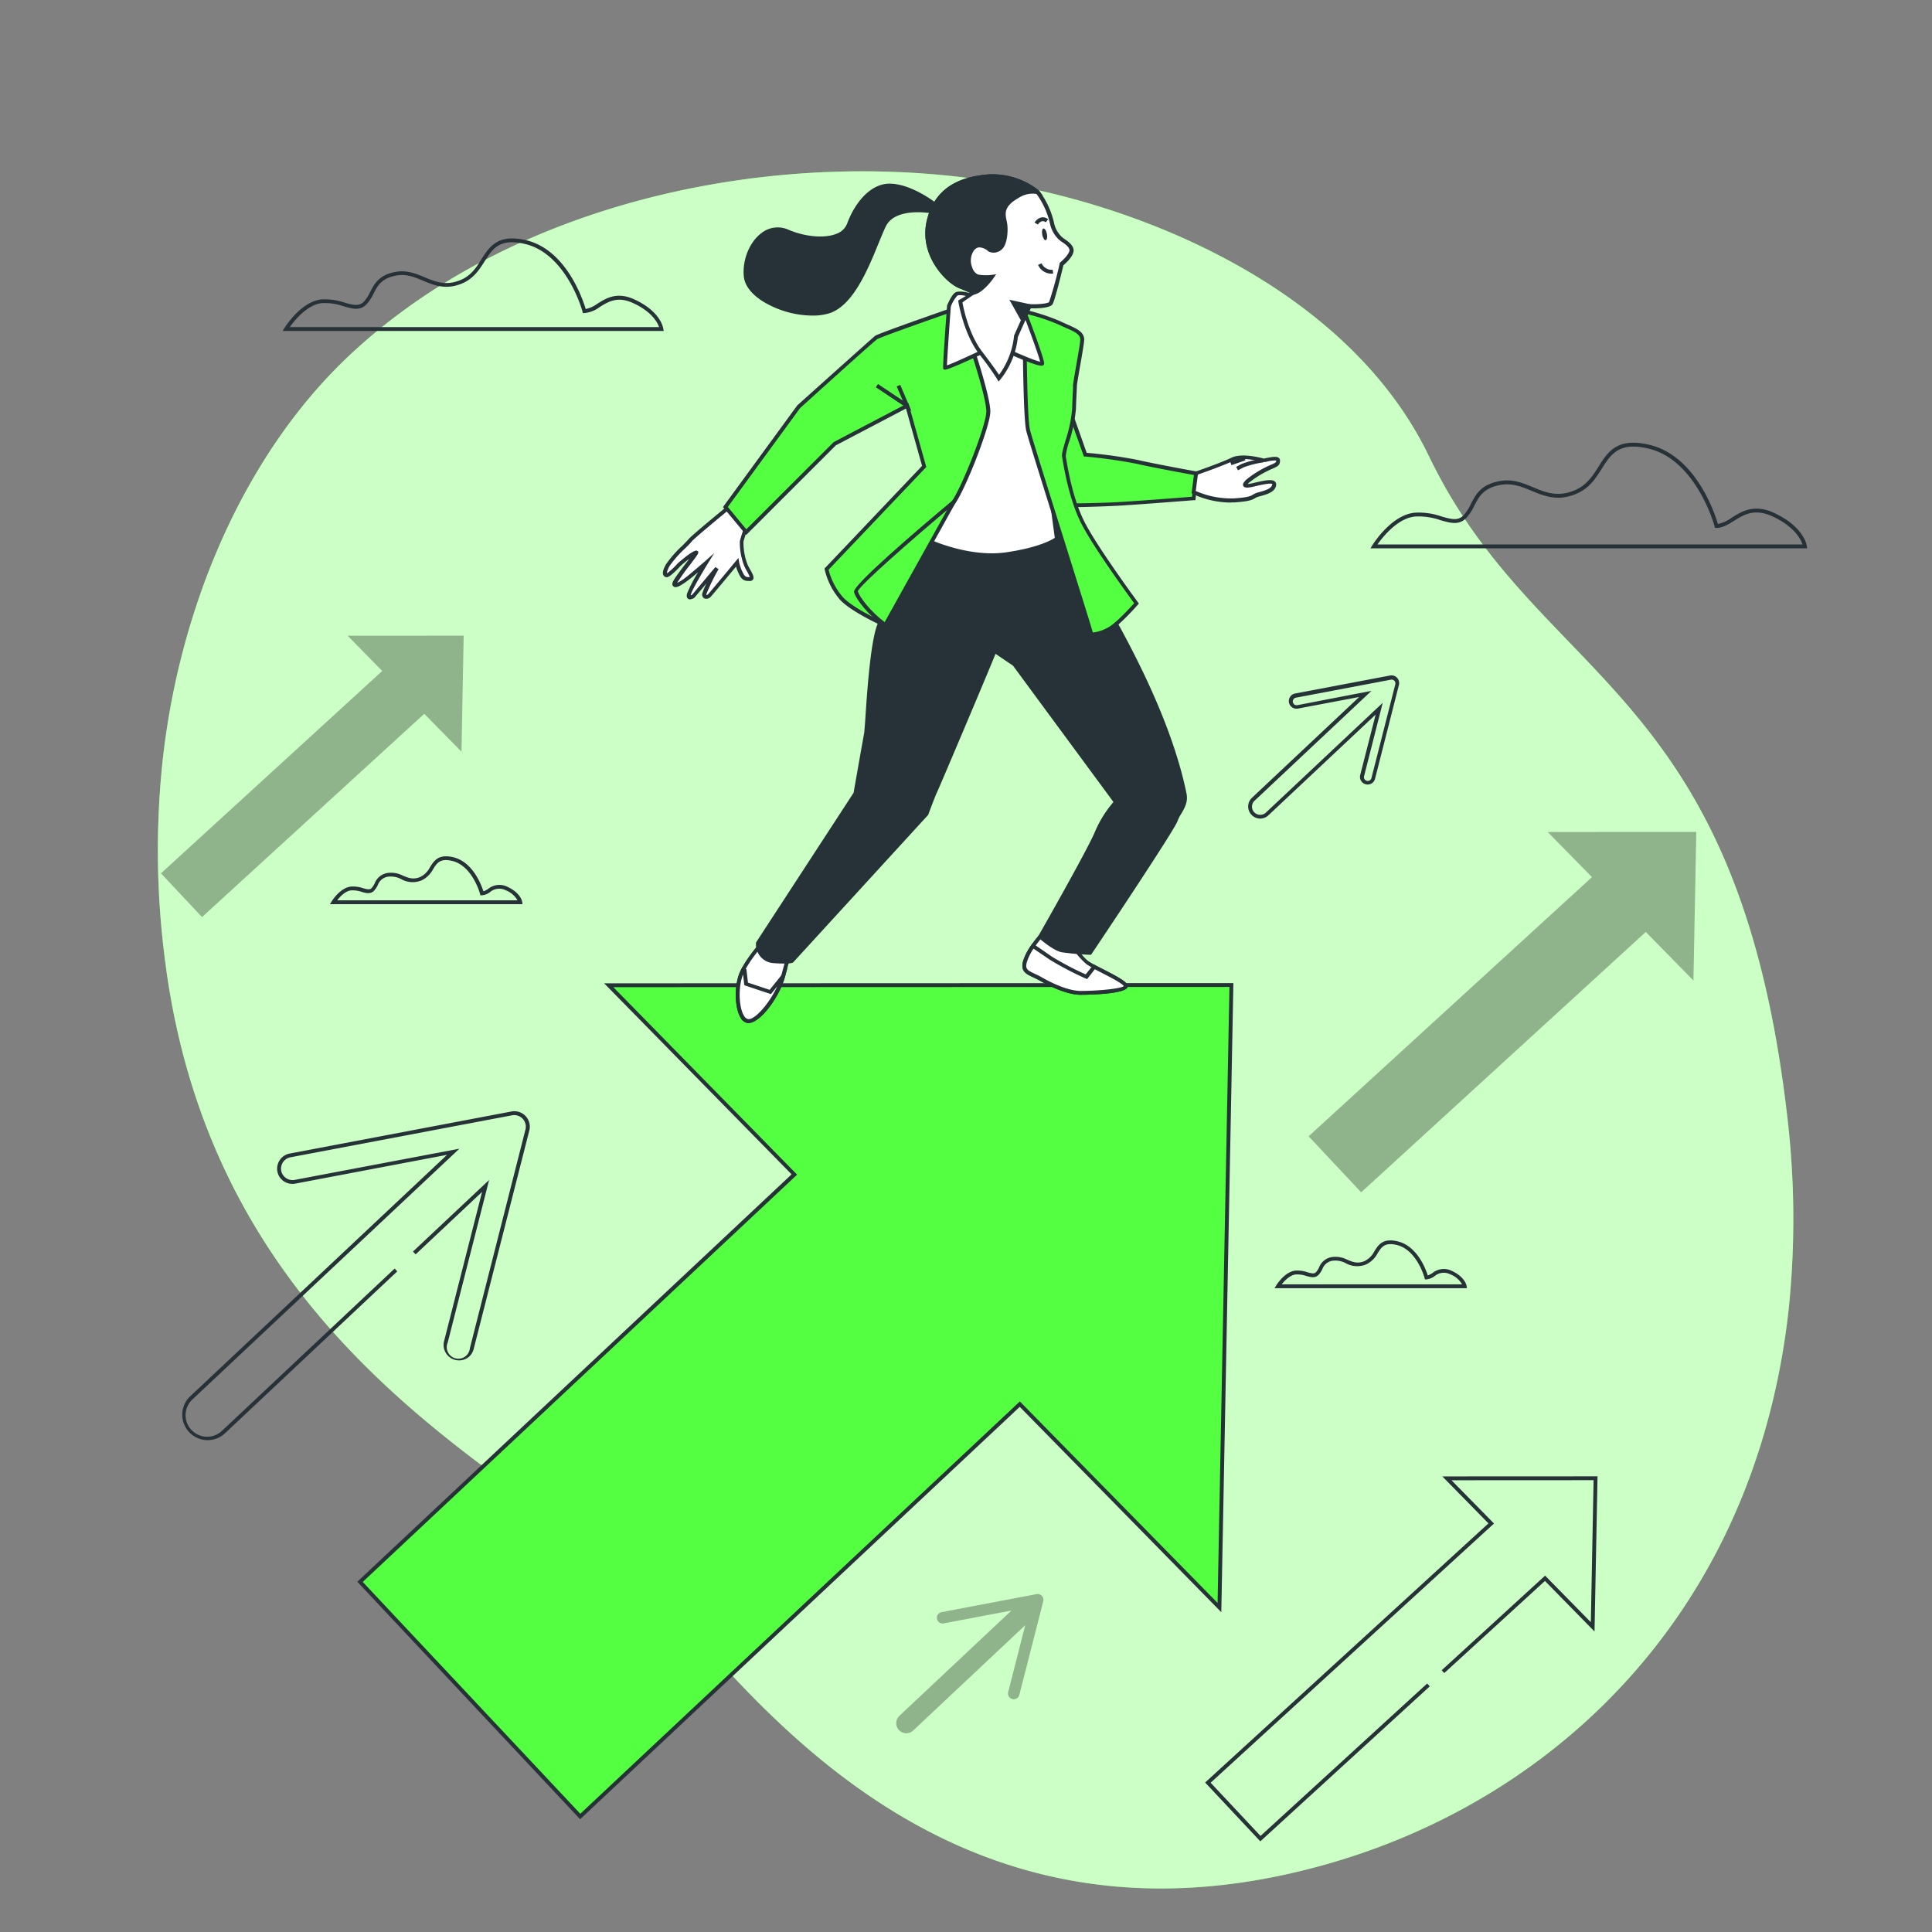 <svg xmlns="http://www.w3.org/2000/svg" viewBox="0 0 500 500"><rect x="0" y="0" width="500" height="500" fill="#808080" stroke="none"/><g id="freepik--background-simple--inject-275"><path d="M264.53,48.35C305,56.49,351,79,369.78,118c28.41,59,79.52,58.38,92.65,170a226.62,226.62,0,0,1,.65,49.09,188.15,188.15,0,0,1-3.89,23.76C443.32,429.93,391,473,331,485.48c-78.91,16.43-125.69-33-153.65-65.47S56.43,357.83,42.66,248.15A219.41,219.41,0,0,1,42,197.7C46,159.4,62,118.57,90.67,91.74q3.22-3,6.65-5.85C141.9,49,209.36,37.25,264.53,48.35Z" style="fill:#53FF40"></path><path d="M264.53,48.35C305,56.49,351,79,369.78,118c28.41,59,79.52,58.38,92.65,170a226.62,226.62,0,0,1,.65,49.09,188.15,188.15,0,0,1-3.89,23.76C443.32,429.93,391,473,331,485.48c-78.91,16.43-125.69-33-153.65-65.47S56.43,357.83,42.66,248.15A219.41,219.41,0,0,1,42,197.7C46,159.4,62,118.57,90.67,91.74q3.22-3,6.65-5.85C141.9,49,209.36,37.25,264.53,48.35Z" style="fill:#fff;opacity:0.7"></path></g><g id="freepik--Arrows--inject-275"><polygon points="439 215.3 400.54 215.32 412 227 338.67 294.07 352.27 308.57 425.93 241.19 438.26 253.76 439 215.3" style="opacity:0.3"></polygon><polygon points="326.17 476.54 311.88 461.31 312.26 460.97 385.21 394.25 373.27 382.09 413.44 382.07 412.66 422.23 399.83 409.15 373.77 432.99 373.1 432.26 399.87 407.77 411.71 419.83 412.42 383.07 375.65 383.09 386.65 394.29 386.26 394.64 313.31 461.37 326.22 475.14 369.35 435.69 370.02 436.43 326.17 476.54" style="fill:#263238"></polygon><polygon points="120 164.51 89.97 164.52 98.92 173.65 41.66 226.02 52.28 237.34 109.8 184.73 119.43 194.54 120 164.51" style="opacity:0.3"></polygon><path d="M53.75,372.71a6.59,6.59,0,0,1-6.58-6.79,6.54,6.54,0,0,1,2.07-4.58l66.46-62.47-39.27,7.45a4,4,0,0,1-3-.62,3.93,3.93,0,0,1-1.65-2.54A4,4,0,0,1,75,298.53l57.42-10.89a4,4,0,0,1,4.58,4.88l-14.42,56.63a4.08,4.08,0,0,1-1.12,1.91,4,4,0,0,1-6.56-3.87l9.86-38.73-17.2,16.17-.69-.73,19.71-18.52-10.71,42.06a3,3,0,1,0,5.74,1.46L136,292.27a3,3,0,0,0-3.43-3.64L75.14,299.51A3,3,0,0,0,72.78,303a3,3,0,0,0,3.46,2.36l42.65-8.08-69,64.81a5.58,5.58,0,1,0,7.64,8.13l44.6-41.92.68.73-44.6,41.92A6.56,6.56,0,0,1,53.75,372.71Z" style="fill:#263238"></path><path d="M326.13,211.85a3.11,3.11,0,0,1-2.26-1,3.1,3.1,0,0,1,.14-4.39l27.74-26.08-15.85,3a2,2,0,0,1-2.32-1.58,2,2,0,0,1,1.58-2.32l24.59-4.66a1.94,1.94,0,0,1,1.81.59h0a2,2,0,0,1,.48,1.85l-6.17,24.25a2,2,0,0,1-.57,1,2,2,0,0,1-3.06-.43,2,2,0,0,1-.22-1.51l4-15.64L328.26,211A3.08,3.08,0,0,1,326.13,211.85Zm28.81-33.06-30.25,28.43a2.1,2.1,0,0,0-.09,3,2.15,2.15,0,0,0,3,.09l30.25-28.43-4.83,19a1,1,0,0,0,.11.75,1,1,0,0,0,.6.45,1,1,0,0,0,.92-.24,1,1,0,0,0,.28-.48l6.17-24.25a1,1,0,0,0-.23-.92h0a1,1,0,0,0-.9-.29l-24.59,4.66a1,1,0,0,0-.79,1.15,1,1,0,0,0,.41.63,1,1,0,0,0,.74.16Z" style="fill:#263238"></path><path d="M269.62,413a1.47,1.47,0,0,0-1.36-.44l-24.59,4.66a1.48,1.48,0,1,0,.55,2.91l17.54-3.32-29,27.25a2.61,2.61,0,0,0-.11,3.68,2.61,2.61,0,0,0,3.68.12l29-27.26-4.41,17.3a1.49,1.49,0,0,0,1.07,1.81,1.53,1.53,0,0,0,1.39-.36,1.45,1.45,0,0,0,.42-.72L270,414.4A1.48,1.48,0,0,0,269.62,413Z" style="opacity:0.3"></path></g><g id="freepik--Clouds--inject-275"><path d="M467.67,141.9h-113l.47-.76c.2-.32,4.9-7.85,10.95-8.45a17.75,17.75,0,0,1,6.92.95c2.47.71,4.25,1.22,5.69-.22a11.92,11.92,0,0,0,2-3.06c1.28-2.48,2.61-5.05,7.66-5.89,3.2-.54,5.83.56,8.37,1.62,3.31,1.37,6.43,2.67,10.89.76,3.05-1.31,4.6-3.75,6.09-6.1,2.45-3.88,4.77-7.54,13-5.67,12.14,2.76,17.09,17.82,17.88,20.52a9.11,9.11,0,0,0,3.59-1.63c2.57-1.61,5.78-3.62,10.93-1.24,7.79,3.6,8.48,8.41,8.5,8.61Zm-111.18-1h110c-.43-1.3-2.06-4.62-7.78-7.26-4.66-2.15-7.37-.46-10,1.18-1.48.92-2.88,1.8-4.49,1.8h-.39l-.1-.37c0-.18-4.77-17.36-17.24-20.19-7.55-1.72-9.58,1.5-11.94,5.22-1.57,2.49-3.2,5.06-6.54,6.49-4.84,2.08-8.31.63-11.66-.76-2.52-1.05-4.91-2-7.83-1.55-4.55.75-5.71,3-6.94,5.36a12.35,12.35,0,0,1-2.18,3.3c-1.86,1.87-4.09,1.23-6.68.48a17,17,0,0,0-6.54-.92C361.68,134.13,357.83,139,356.49,140.9Z" style="fill:#263238"></path><path d="M135.2,234H85.39l.47-.76c.09-.15,2.2-3.53,5-3.8a8.06,8.06,0,0,1,3.1.42c1.11.32,1.7.46,2.19,0a5,5,0,0,0,.82-1.26,4.26,4.26,0,0,1,3.52-2.7,6.67,6.67,0,0,1,3.79.72c1.38.57,2.68,1.11,4.5.33a5.66,5.66,0,0,0,2.51-2.54c1.07-1.68,2.17-3.43,5.94-2.58,5.11,1.17,7.35,7.18,7.88,8.85a5.1,5.1,0,0,0,1.2-.62,4.63,4.63,0,0,1,5-.56c3.52,1.63,3.84,3.86,3.85,4Zm-47.94-1h46.67a6,6,0,0,0-3.07-2.61,3.68,3.68,0,0,0-4.05.49,4,4,0,0,1-2.1.83h-.39l-.09-.37c0-.08-2-7.36-7.27-8.55-3.07-.7-3.86.55-4.87,2.14a6.58,6.58,0,0,1-3,2.92,6.07,6.07,0,0,1-5.27-.33,5.71,5.71,0,0,0-3.24-.65,3.3,3.3,0,0,0-2.8,2.17,5.86,5.86,0,0,1-1,1.5c-.93.93-2.07.6-3.17.28a7.2,7.2,0,0,0-2.73-.39C89.37,230.58,88,232.05,87.26,233Z" style="fill:#263238"></path><path d="M379.64,333.39h-49.8l.47-.76c.08-.14,2.19-3.52,4.95-3.8a7.94,7.94,0,0,1,3.11.43c1.1.31,1.7.45,2.19,0a4.89,4.89,0,0,0,.81-1.25,4.27,4.27,0,0,1,3.53-2.71,6.62,6.62,0,0,1,3.78.72c1.38.57,2.68,1.12,4.5.33a5.63,5.63,0,0,0,2.51-2.53c1.07-1.69,2.18-3.44,5.94-2.58,5.11,1.16,7.35,7.17,7.88,8.84a5,5,0,0,0,1.21-.62,4.61,4.61,0,0,1,5-.56c3.52,1.63,3.84,3.86,3.85,4Zm-47.94-1h46.68a6,6,0,0,0-3.08-2.61,3.68,3.68,0,0,0-4.05.5,4.11,4.11,0,0,1-2.1.82h-.38l-.1-.37c0-.07-2-7.36-7.26-8.55-3.08-.7-3.87.56-4.87,2.14a6.66,6.66,0,0,1-3,2.92,6.08,6.08,0,0,1-5.27-.33,5.71,5.71,0,0,0-3.24-.65,3.29,3.29,0,0,0-2.8,2.18,5.61,5.61,0,0,1-1,1.5c-.92.92-2.06.59-3.17.28a7.14,7.14,0,0,0-2.73-.39C333.82,330,332.43,331.46,331.7,332.39Z" style="fill:#263238"></path><path d="M171.77,85.65H73.15l.47-.76c.17-.28,4.28-6.87,9.58-7.4a15.56,15.56,0,0,1,6,.84c2.13.61,3.66,1,4.89-.18a9.89,9.89,0,0,0,1.74-2.65c1.07-2.07,2.29-4.42,6.72-5.16,2.8-.47,5.11.49,7.33,1.41,2.87,1.19,5.57,2.32,9.43.67,2.64-1.14,4-3.25,5.27-5.3,2.06-3.24,4.18-6.6,11.4-5,10.53,2.39,14.86,15.37,15.6,17.86a8,8,0,0,0,3.05-1.4c2.25-1.41,5.06-3.17,9.57-1.08,6.83,3.14,7.43,7.37,7.45,7.55ZM75,84.65h95.57c-.41-1.18-1.87-4-6.72-6.21-4-1.85-6.36-.39-8.62,1a7.71,7.71,0,0,1-4,1.58h-.38l-.1-.37c0-.15-4.15-15.08-15-17.54-6.53-1.49-8.29,1.3-10.33,4.52-1.31,2.07-2.8,4.42-5.73,5.68-4.24,1.82-7.27.55-10.21-.67-2.18-.91-4.25-1.77-6.78-1.35-3.93.66-4.93,2.6-6,4.64a11.32,11.32,0,0,1-1.92,2.9c-1.65,1.64-3.61,1.08-5.88.43a14.46,14.46,0,0,0-5.67-.8C79.5,78.87,76.21,82.93,75,84.65Z" style="fill:#263238"></path></g><g id="freepik--Character--inject-275"><polygon points="318.69 254.92 157.54 254.98 205.57 303.94 93.18 409.38 150.16 470.11 263.92 363.39 315.59 416.04 318.69 254.92" style="fill:#53FF40"></polygon><path d="M150.13,470.82,92.47,409.35,204.86,303.92l-48.51-49.44h1.19l161.66-.06-3.13,162.82-52.16-53.15ZM93.88,409.4l56.3,60L263.94,362.69l51.17,52.15,3.07-159.42-159.45.06L206.29,304Z" style="fill:#263238"></path><path d="M194.1,133.94s-2,5.17-2.15,6.13a16,16,0,0,0,1.19,6.46c1,1.82,2,3.33,1,3.33s-1.61,0-2.36-1.51a11.13,11.13,0,0,1-1-2.79s-6.77,8.17-7.2,8.6-1.4.54-1.29-.43,3.22-6.67,3.22-6.67l-6,7.21s-1.61,1.07-1.18-.54,4.41-8.06,4.41-8.06-4.2,3.65-5.27,4.4-2.8,1.94-2.91,1.08,5.49-7.53,5.59-8.07-4,2.59-4.4,3.12-2.58,2.69-3.12,2.69-.86-.64.21-2.58,4.95-5.38,5.81-6.45,12-10.22,12-10.22Z" style="fill:#fff"></path><path d="M178.58,155.12a.81.81,0,0,1-.51-.16c-.34-.24-.43-.7-.26-1.36a37.89,37.89,0,0,1,2.87-5.53c-1.16,1-2.42,2-3,2.41-1.63,1.15-2.58,1.68-3.22,1.4a.81.81,0,0,1-.46-.67c-.08-.59.66-1.71,3.75-5.75l.62-.81a20,20,0,0,0-2.3,1.87s-2.57,2.87-3.51,2.87a1,1,0,0,1-.84-.46c-.34-.57-.14-1.51.62-2.86a28.81,28.81,0,0,1,4.24-4.84c.72-.73,1.34-1.35,1.61-1.68.87-1.09,11-9.35,12.12-10.29l.39-.32,3.94,4.92-.11.27a56.23,56.23,0,0,0-2.12,6,15.7,15.7,0,0,0,1.13,6.16c.17.33.35.64.51.94.74,1.33,1.19,2.13.85,2.72a.89.89,0,0,1-.84.41c-1.22,0-2-.08-2.81-1.78a12.63,12.63,0,0,1-.77-1.94c-1.75,2.11-6.23,7.5-6.6,7.87a1.47,1.47,0,0,1-1.58.36,1.07,1.07,0,0,1-.56-1.2,13.73,13.73,0,0,1,1.13-2.72l-3.15,3.73A2.36,2.36,0,0,1,178.58,155.12Zm6.28-12-1.73,2.81c-1.09,1.78-4,6.66-4.35,7.93a1.39,1.39,0,0,0-.05.23,2.62,2.62,0,0,0,.42-.2l6-7.15.82.56a48.43,48.43,0,0,0-3.17,6.49.49.49,0,0,0,0,.19.61.61,0,0,0,.43-.17c.31-.31,4.46-5.29,7.18-8.57l.69-.84.18,1.08a11.11,11.11,0,0,0,.93,2.65c.6,1.2.87,1.23,1.84,1.23a10.15,10.15,0,0,0-.81-1.64l-.53-1a16.38,16.38,0,0,1-1.23-6.74,53,53,0,0,1,2.07-6l-2.94-3.68c-4.48,3.67-11,9.08-11.58,9.82-.3.38-.91,1-1.68,1.76a28.86,28.86,0,0,0-4.08,4.62c-.81,1.46-.63,1.87-.63,1.87a17.94,17.94,0,0,0,2.71-2.53s4.14-3.71,5-3.32l.35.17,0,.44c-.06.29-.44.81-2,2.89a55.08,55.08,0,0,0-3.45,4.82,11,11,0,0,0,2-1.23c1-.72,5.19-4.33,5.23-4.37Z" style="fill:#263238"></path><path d="M199.35,241.72s-6.26,6.46-7.72,10.84-.62,11.25,1.88,11.67,7.71-6.25,9.17-11.67,2.3-8.13,2.3-8.13Z" style="fill:#fff"></path><path d="M193.74,264.75a1.55,1.55,0,0,1-.31,0,2.6,2.6,0,0,1-1.77-1.38c-1.42-2.36-1.66-7.48-.5-10.94,1.48-4.44,7.57-10.76,7.83-11l.25-.26,6.34,3-.13.41s-.84,2.77-2.28,8.12S196.78,264.75,193.74,264.75Zm5.72-22.43c-1.17,1.25-6.11,6.66-7.35,10.39-1.06,3.18-.87,8,.41,10.11a1.72,1.72,0,0,0,1.07.92c2.06.34,7.16-5.93,8.61-11.31,1.13-4.19,1.89-6.79,2.17-7.74Z" style="fill:#263238"></path><path d="M202.68,252.56l-3.33,4.17-6.26-2.09-.41-3.54-.32-.21a11.79,11.79,0,0,0-.73,1.67c-1.46,4.37-.62,11.25,1.88,11.67S201.22,258,202.68,252.56Z" style="fill:#fff"></path><path d="M193.74,264.75a1.55,1.55,0,0,1-.31,0,2.6,2.6,0,0,1-1.77-1.38c-1.42-2.36-1.66-7.48-.5-10.94a11.25,11.25,0,0,1,.76-1.74l.25-.5,1,.65.4,3.46,5.62,1.87,4.62-5.76-.62,2.31C201.76,257.91,196.78,264.75,193.74,264.75Zm-1.44-12.56c-.07.18-.14.36-.19.52-1.06,3.18-.87,8,.41,10.11a1.72,1.72,0,0,0,1.07.92c1.69.28,5.47-3.95,7.55-8.46l-1.62,2-6.89-2.3Z" style="fill:#263238"></path><path d="M277.37,244.24s2.08,3.54,4.17,5,10,4.79,9.79,6S282.79,257,279.66,257s-7.3-1.87-10.22-3.54-5-1.67-4.17-4.59,4-6.46,4-6.46Z" style="fill:#fff"></path><path d="M279.66,257.45c-3.74,0-8.56-2.52-10.46-3.61-.65-.37-1.27-.66-1.82-.92-1.87-.88-3.35-1.58-2.59-4.24.86-3,3.94-6.5,4.07-6.65l.2-.22,8.63,2,.11.18s2.05,3.47,4,4.85a39.48,39.48,0,0,0,3.67,2c4.54,2.33,6.51,3.46,6.34,4.53C291.48,257.43,280.14,257.45,279.66,257.45Zm-10.24-14.53c-.68.81-3,3.67-3.66,6-.53,1.84.17,2.17,2.05,3.06.56.26,1.2.56,1.88.95,1.83,1.05,6.47,3.48,10,3.48,4.48,0,10.36-.57,11.15-1.25-.41-.72-3.76-2.43-5.78-3.47a39.48,39.48,0,0,1-3.78-2.08,19.36,19.36,0,0,1-4.2-5Z" style="fill:#263238"></path><path d="M291.33,255.28c.17-1-5.08-3.43-8.15-5.08l-2.06,2.58A83.69,83.69,0,0,1,272,248l-4.6-3.18a15,15,0,0,0-2.08,4c-.83,2.92,1.26,2.92,4.17,4.59s7.09,3.54,10.22,3.54S291.13,256.54,291.33,255.28Z" style="fill:#fff"></path><path d="M279.66,257.45c-3.74,0-8.56-2.52-10.46-3.61-.65-.37-1.27-.66-1.82-.92-1.87-.88-3.35-1.58-2.59-4.24a15.15,15.15,0,0,1,2.15-4.15l.28-.41.41.28,4.6,3.18a77.9,77.9,0,0,0,8.74,4.59l2.08-2.6.37.19c.62.34,1.33.7,2.06,1.08,4.55,2.33,6.52,3.46,6.35,4.53h0C291.48,257.43,280.14,257.45,279.66,257.45Zm-12.18-11.94a12.92,12.92,0,0,0-1.72,3.45c-.53,1.84.17,2.17,2.05,3.06.56.26,1.2.56,1.88.95,1.83,1.05,6.47,3.48,10,3.48,4.48,0,10.36-.57,11.15-1.25-.41-.72-3.76-2.43-5.78-3.47l-1.72-.89-2,2.56-.36-.16a82.79,82.79,0,0,1-9.25-4.84Zm23.36,9.76Z" style="fill:#263238"></path><path d="M306.58,205.43C301.39,180,283,151.67,282.37,150.21s-5-13.13-5-13.13-17.31,1.88-22.52,1.25-18.76-2.92-18.76-2.92v5.84s-6.33,14.61-8.62,20.7-3,26.4-3.3,27.67-2.79,15.74-2.79,15.74l-25.22,38.71s-.16,4.44,4.15,4.69,4.65-.07,4.65-.07l34.82-38.13s1.77-4.82,2.28-5.84,14.62-34.25,15.33-36.32l5.11,3.45,26.33,35.69a28.88,28.88,0,0,0-5,7.93c-1.88,4.58-14.59,26.89-14.59,26.89s3.54,3.13,5.62,3.54a72.77,72.77,0,0,0,7.26.65s21.56-32.17,22.18-34.26S307.19,208.41,306.58,205.43Z" style="fill:#263238"></path><path d="M203.06,249.36c-.68,0-1.59,0-2.78-.1a4.83,4.83,0,0,1-4.62-5.21v-.14l25.25-38.74c.24-1.39,2.53-14.43,2.77-15.65,0-.26.15-1.67.26-3.46.42-6.34,1.28-19.53,3.06-24.28,2.17-5.78,8-19.36,8.59-20.63v-6.33l.58.1c.14,0,13.6,2.3,18.74,2.92s22.23-1.24,22.4-1.26l.39,0,.13.37c.05.11,4.38,11.68,5,13.11.07.16.53.94,1.12,1.92,12.35,20.75,20.13,38.71,23.12,53.39h0c.44,2.16-.5,3.75-1.32,5.16a9.31,9.31,0,0,0-1,1.95c-.63,2.09-20,31.09-22.24,34.39l-.16.23h-.28a72.26,72.26,0,0,1-7.33-.66c-2.19-.43-5.72-3.52-5.87-3.66l-.3-.26.2-.36c.13-.22,12.72-22.33,14.57-26.83a29.45,29.45,0,0,1,4.82-7.77l-26-35.29-4.52-3.06c-2,5-14.59,34.72-15.12,35.79s-2.25,5.74-2.26,5.78l-.1.17L205.33,249C205.21,249.14,205,249.36,203.06,249.36Zm-6.4-5.14a3.84,3.84,0,0,0,3.68,4,19.32,19.32,0,0,0,4.33,0l34.67-38c.26-.69,1.79-4.83,2.27-5.79.1-.19,14.48-33.84,15.31-36.27l.21-.62,5.77,3.94,26.58,36-.28.31a28.55,28.55,0,0,0-4.91,7.77c-1.76,4.29-12.71,23.6-14.42,26.59.89.75,3.5,2.85,5.09,3.16,1.75.35,5.8.57,6.9.63,8.65-12.91,21.52-32.42,22-33.89a9.69,9.69,0,0,1,1.06-2.17c.77-1.31,1.56-2.66,1.2-4.45-3-14.57-10.71-32.43-23-53.07-.77-1.3-1.09-1.83-1.18-2.05-.57-1.32-4.12-10.77-4.88-12.79-2.64.28-17.4,1.79-22.24,1.21-4.55-.55-15.54-2.38-18.2-2.83l0,5.45c-.07.15-6.36,14.67-8.61,20.68-1.73,4.61-2.59,17.7-3,24-.14,2.2-.22,3.28-.28,3.59-.25,1.25-2.76,15.58-2.79,15.72l-.07.19Z" style="fill:#263238"></path><path d="M252.19,79.81l-8.51,3.62s6,23,5.61,25-8.53,31.79-8.53,31.79,10.13,4.71,19.9,3.26,12.85-4,12.85-4-4.67-34.69-4.67-36.14.54-18.82.54-18.82S260.87,78.18,252.19,79.81Z" style="fill:#fff"></path><path d="M256.72,144.23a43.06,43.06,0,0,1-16.17-3.58l-.38-.18.11-.41c.08-.3,8.17-29.81,8.52-31.75.25-1.37-3.3-15.91-5.6-24.76l-.11-.41,9-3.82c8.79-1.65,17.22,4.53,17.58,4.79l.21.16v.26c0,.17-.54,17.38-.54,18.8,0,1.12,3.05,24.08,4.67,36.07l0,.28-.21.17c-.13.11-3.3,2.64-13.09,4.09A27.38,27.38,0,0,1,256.72,144.23Zm-15.36-4.32c1.93.82,10.79,4.3,19.23,3,8.08-1.19,11.53-3.15,12.39-3.71-.49-3.63-4.64-34.5-4.64-35.91s.46-16.28.53-18.56c-1.34-.94-8.93-5.87-16.54-4.48l-8.05,3.43c1,3.74,5.86,22.82,5.51,24.77S242.39,136.14,241.36,139.91Z" style="fill:#263238"></path><path d="M276.57,105.67l4.25,12a126.25,126.25,0,0,1,13.36,1.87c4.87,1.12,15.36,3,15.36,3l-.62,6.49s-12.37,1-18.61,1.37-13.36.38-13.36.38l-5.87-14Z" style="fill:#53FF40"></path><path d="M277,131.27h-.33l-6.09-14.51,6.12-12.37,4.53,12.8A125.8,125.8,0,0,1,294.29,119c4.81,1.11,15.23,3,15.34,3l.45.08-.7,7.37-.42,0c-.13,0-12.44,1-18.62,1.37S277,131.27,277,131.27Zm-5.32-14.47,5.65,13.47c1.48,0,7.6-.05,13-.38s16-1.16,18.18-1.34l.54-5.61c-2.07-.38-10.68-1.94-14.93-2.92a128.33,128.33,0,0,0-13.29-1.87l-.32,0-4-11.18Z" style="fill:#263238"></path><path d="M265.21,89.81s.13,18.48.87,21.6,16.27,51.85,16.27,52.47,1.75.25,4.25-.87,7.49-6.87,7.49-6.87-10.26-13.91-13.75-20.65-4.76-16-5-17.33,2.49-7.87,2.62-12.37.25-5.24.25-6,1.62-9.24,1.87-11.62-2.5-3-5.87-4.62a55.34,55.34,0,0,0-9.09-2.94Z" style="fill:#53FF40"></path><path d="M282.88,164.68a1.35,1.35,0,0,1-.69-.16.77.77,0,0,1-.34-.64c-.12-.59-3.79-12.28-7.34-23.6-4.19-13.33-8.52-27.11-8.91-28.75-.76-3.14-.88-21-.89-21.72L264.6,80l.62.15a53.72,53.72,0,0,1,9.2,3c.64.31,1.25.58,1.83.84,2.55,1.12,4.56,2,4.32,4.29-.14,1.27-.65,4.24-1.11,6.86-.36,2.06-.76,4.39-.76,4.7s0,.55-.05,1c0,.79-.12,2.12-.2,5a37.44,37.44,0,0,1-1.77,8.49,16.8,16.8,0,0,0-.86,3.77c0,.13.05.32.1.58,1.14,7,2.78,12.6,4.86,16.61,3.44,6.63,13.61,20.44,13.71,20.58l.24.33-.26.3c-.21.24-5.1,5.84-7.67,7A11.21,11.21,0,0,1,282.88,164.68Zm0-.83v0Zm0-.17a9.87,9.87,0,0,0,3.58-1.13c2.05-.92,6-5.26,7.06-6.44-1.57-2.14-10.38-14.27-13.56-20.39s-4.53-14.26-5-16.91c0-.25-.07-.44-.1-.57-.12-.66.22-1.9.89-4.22a36.49,36.49,0,0,0,1.73-8.24c.08-2.89.16-4.23.21-5,0-.43,0-.69,0-1s.28-2,.78-4.87c.45-2.61,1-5.56,1.09-6.8.16-1.48-1.17-2.14-3.72-3.27-.59-.26-1.22-.53-1.87-.84a49.94,49.94,0,0,0-8.37-2.76l.1,8.54c0,.19.13,18.46.86,21.49.39,1.61,4.91,16,8.89,28.69C281,157.69,282.57,162.67,282.81,163.68Z" style="fill:#263238"></path><path d="M251.48,90s4.27,12.82,4.27,16.54-6.31,19.64-8.91,23.36-17.71,31.94-17.71,31.94-8.36-3.72-11.34-6.88a17.88,17.88,0,0,1-3.9-7.62l25.27-26.58L234.75,105,216,114.86l-22.86,22.86-5.39-6.5,18.92-25.92s19.37-17.39,20.11-18,20.44-7.43,20.44-7.43Z" style="fill:#53FF40"></path><path d="M229.35,162.44l-.42-.19c-.35-.15-8.49-3.79-11.5-7a18.23,18.23,0,0,1-4-7.86l-.05-.25.18-.19,25.07-26.38-4.16-14.84-18.16,9.53-23.2,23.19-6-7.23,19.22-26.3c.79-.71,19.39-17.41,20.14-18s17.28-6.35,20.58-7.5l.44-.16L252,89.8c.18.52,4.3,12.94,4.3,16.7s-6.31,19.8-9,23.65c-2.56,3.65-17.53,31.6-17.68,31.88Zm-14.91-15a17.32,17.32,0,0,0,3.72,7.13c2.49,2.65,9,5.77,10.75,6.57,2-3.64,15.07-28.08,17.52-31.58,2.56-3.66,8.82-19.47,8.82-23.07S251.2,90.7,251,90.13l-4.08-9.58c-7.77,2.71-19.17,6.76-19.88,7.21s-14.62,13-20,17.88L188.36,131.2l4.79,5.78,22.6-22.56,19.32-10.14,4.65,16.58Z" style="fill:#263238"></path><polygon points="235.87 106.36 226.67 100.22 227.22 99.39 233.63 103.66 232.06 100 232.98 99.61 235.87 106.36" style="fill:#263238"></polygon><path d="M246.84,129.86s-25.7,21.53-25.33,23.2,3.72,5.95,7.62,8.74Z" style="fill:#53FF40"></path><path d="M229.3,162.53l-.46-.33c-3.89-2.77-7.4-7.13-7.82-9-.38-1.71,15.81-15.58,25.5-23.69l2.06-1.73ZM222,153c.4,1.5,3.38,5.35,6.95,8L245.09,132C235.69,139.92,222.64,151.34,222,153Zm0,0Z" style="fill:#263238"></path><path d="M251.09,76.37s-2.76-.88-3.63-.25-1.88,3.13-1.88,3.13-1.13,15.39-1,15.9,13.14-5.76,13.14-5.76,11.89,5.63,12,4.63-4.63-13.4-4.63-13.4Z" style="fill:#fff"></path><path d="M244.57,95.66a.38.38,0,0,1-.19,0l-.21-.1-.08-.25c-.12-.51.57-10.28,1-16.06l0-.15c.11-.27,1.09-2.66,2.06-3.35s3.56,0,4.07.18l14.25,4.33.08.22c1.13,2.94,4.8,12.6,4.67,13.64a.61.61,0,0,1-.32.46c-.93.52-7.1-2.19-12.2-4.6C247.12,95,245.09,95.66,244.57,95.66Zm1.5-16.3c-.39,5.33-.92,13.09-1,15.2,1.86-.64,8.35-3.66,12.44-5.62l.21-.11.22.11c4.61,2.18,9.76,4.38,11.25,4.67-.37-1.58-2.46-7.35-4.46-12.58l-13.79-4.19c-1.22-.38-2.78-.61-3.19-.32A8.92,8.92,0,0,0,246.07,79.36Z" style="fill:#263238"></path><path d="M268.59,49.74A18.91,18.91,0,0,0,256,45.62C250,46.05,242.66,48,240.4,56.94s4.94,15.94,8,17.18a20.12,20.12,0,0,1,3.6,1.64s-1.44,1-2.47,1.65l-1,.62s1.23,8,5.24,13.27a71.15,71.15,0,0,1,4.74,6.58,20.75,20.75,0,0,0,4.42-10.8l3.5-7.82s4.94.21,5.55-.82,2.78-10.08,2.78-10.08,2.88-2.37,2.57-3.81-2.46-2.37-3.08-3.09a7.45,7.45,0,0,1-2-3.7A21.39,21.39,0,0,0,268.59,49.74Z" style="fill:#fff"></path><path d="M258.41,98.75l-.34-.63a73.42,73.42,0,0,0-4.69-6.52c-4-5.28-5.29-13.16-5.35-13.5l-.05-.33L249.3,77c.57-.34,1.28-.82,1.78-1.17-.5-.24-1.37-.64-2.84-1.23-3.31-1.32-10.65-8.55-8.32-17.77C241.74,49.59,247,45.76,256,45.12a19.27,19.27,0,0,1,12.92,4.24l.05.06a21.8,21.8,0,0,1,3.81,8.23A6.8,6.8,0,0,0,274.49,61l.14.16a6.07,6.07,0,0,0,.88.7c.92.64,2.06,1.44,2.31,2.61.33,1.54-1.89,3.57-2.61,4.18-.35,1.48-2.19,9.05-2.8,10.07s-4,1.13-5.66,1.07l-3.33,7.44a21,21,0,0,1-4.54,11Zm-9.33-20.47c.28,1.55,1.66,8.23,5.09,12.72,2.62,3.42,3.84,5.19,4.39,6a20.61,20.61,0,0,0,3.87-10l0-.15,3.64-8.13h.34c2.43.1,4.86-.17,5.11-.58a101.22,101.22,0,0,0,2.72-9.94l0-.16.12-.11c1.1-.9,2.57-2.53,2.41-3.31s-1.14-1.46-1.91-2a5.77,5.77,0,0,1-1.07-.86l-.14-.16a7.76,7.76,0,0,1-1.92-3.75,20.89,20.89,0,0,0-3.58-7.79,18.51,18.51,0,0,0-12.16-4c-5.43.39-12.91,1.94-15.18,10.94-2.18,8.62,4.64,15.36,7.72,16.59a21.33,21.33,0,0,1,3.73,1.72l.51.42-.53.38c-.06,0-1.47,1-2.51,1.67Z" style="fill:#263238"></path><path d="M263.34,50.76c2.36-1.33,4.11-1.33,5.27-1l0,0A18.91,18.91,0,0,0,256,45.62C250,46.05,242.66,48,240.4,56.94s4.94,15.94,8,17.18a20.12,20.12,0,0,1,3.6,1.64c2.26-.51,4.73-4.11,4.73-4.11a12,12,0,0,1-3.81-.1c-1.54-.42-3.19-4.22-1.44-6.79s4.22-.42,4.63-.11A2.58,2.58,0,0,0,259,64c1.13-1,1.44-4.22,1.13-6.18S258.61,53.44,263.34,50.76Z" style="fill:#263238"></path><path d="M251.9,76.31l-.19-.16a22.57,22.57,0,0,0-3.47-1.57c-3.31-1.32-10.65-8.55-8.32-17.77C241.74,49.59,247,45.76,256,45.12a19.27,19.27,0,0,1,12.92,4.24l.08.09.86,1.18-1.39-.39a6.47,6.47,0,0,0-4.88,1h0c-3.85,2.18-3.46,4-3.09,5.84q.09.38.15.75c.31,2,0,5.41-1.29,6.62a3.07,3.07,0,0,1-3.52.64l-.09-.07a3.61,3.61,0,0,0-2.44-1,2,2,0,0,0-1.38,1,4.59,4.59,0,0,0-.33,4.16,2.94,2.94,0,0,0,1.48,1.86,11.27,11.27,0,0,0,3.61.09l1.12-.15-.64.93c-.1.16-2.61,3.77-5,4.32Zm5.25-30.23c-.36,0-.71,0-1.08,0-5.43.39-12.91,1.94-15.18,10.94-2.18,8.62,4.64,15.36,7.72,16.59a30.43,30.43,0,0,1,3.5,1.57c1.33-.41,2.76-2,3.57-3a10.12,10.12,0,0,1-2.86-.21,3.82,3.82,0,0,1-2.15-2.48,5.57,5.57,0,0,1,.43-5.07A3.07,3.07,0,0,1,253.15,63a4.49,4.49,0,0,1,3.21,1.15,2.11,2.11,0,0,0,2.33-.52c.92-.84,1.28-3.77,1-5.73,0-.23-.09-.46-.13-.7-.39-1.85-.92-4.38,3.57-6.91h0a8.94,8.94,0,0,1,3.74-1.24A18.44,18.44,0,0,0,257.15,46.08Z" style="fill:#263238"></path><path d="M270.94,60.52c.17.84,0,1.57-.31,1.64s-.73-.56-.9-1.4,0-1.57.31-1.63S270.78,59.69,270.94,60.52Z" style="fill:#263238"></path><path d="M268.61,58.12l-.86-.51a2.93,2.93,0,0,1,1.73-1.34,2.2,2.2,0,0,1,1.78.47l-.6.8a1.26,1.26,0,0,0-1-.29A2,2,0,0,0,268.61,58.12Z" style="fill:#263238"></path><path d="M272.18,70.83a3.82,3.82,0,0,1-3.53-2.27l.91-.41a2.87,2.87,0,0,0,2.88,1.67l.12,1Z" style="fill:#263238"></path><polygon points="266.43 79.26 262.21 78.34 264.58 82.56 266.43 79.26" style="fill:#263238"></polygon><path d="M264.58,83.58l-3.35-6,6,1.31Zm-1.39-4.52,1.39,2.47,1.08-1.92Z" style="fill:#263238"></path><path d="M241.84,52.82s-6-4.63-11.32-4.83-9.15,5.45-10.8,10-9.57,4.63-15.84,2S192.46,64.65,193,71.34s14.41,11.73,21.71,9.16,11.42-16.57,14.1-22.12,12.34-3.71,12.34-3.71Z" style="fill:#263238"></path><path d="M210.17,81.67a25,25,0,0,1-12.93-3.79c-2.94-1.91-4.59-4.16-4.76-6.5-.34-4.34,1.6-8.92,4.7-11.15a6.75,6.75,0,0,1,6.89-.77c4.45,1.89,9.48,2.28,12.51,1a4.59,4.59,0,0,0,2.67-2.62c1.78-4.89,5.81-10.51,11.29-10.31s11.36,4.74,11.61,4.94l.29.23-1,2.58-.41-.07c-.1,0-9.33-1.72-11.8,3.42-.54,1.12-1.13,2.57-1.82,4.24-2.75,6.76-6.53,16-12.56,18.14A14.43,14.43,0,0,1,210.17,81.67Zm-8.91-21.81a6,6,0,0,0-3.5,1.19c-2.83,2-4.6,6.25-4.29,10.25.16,2,1.69,4,4.32,5.74,5,3.23,12.3,4.54,16.72,3,5.61-2,9.44-11.36,12-17.57.69-1.7,1.28-3.16,1.83-4.3,2.52-5.22,10.54-4.34,12.48-4l.44-1.11c-1.26-.92-6.27-4.34-10.73-4.51-4.92-.18-8.65,5.08-10.32,9.65a5.58,5.58,0,0,1-3.21,3.2c-3.27,1.42-8.62,1-13.3-1A6.15,6.15,0,0,0,201.26,59.86Z" style="fill:#263238"></path><path d="M309.54,122.53s6.87-2.38,9.37-3.63,7.61.13,8,.25,3.87-1,3.87,0-.37,1.13-2.12,1.88a26.55,26.55,0,0,0-5.87,3.62c-.63.75-1,1.12.12,1.12s7-2,6.87-.37-2.37,2.12-4.12,2.62-.75,1.12-6.24,1.5a23,23,0,0,1-10.49-2.12Z" style="fill:#fff"></path><path d="M318.25,130.06a23.58,23.58,0,0,1-9.56-2.22l-.31-.16.71-5.53.29-.1c.07,0,6.86-2.37,9.3-3.59,2.81-1.4,8.33.2,8.38.22l.78-.16c1.49-.29,2.59-.46,3.13,0a.83.83,0,0,1,.3.64c0,1.3-.61,1.56-2.25,2.26l-.18.08a26.71,26.71,0,0,0-5.68,3.48l-.09.11-.16.19a13.76,13.76,0,0,0,1.77-.35c2.6-.6,4.49-1,5.26-.31a1,1,0,0,1,.33.83c-.14,1.85-2.33,2.46-4.08,2.95l-.4.11a3.43,3.43,0,0,0-1,.43c-.69.4-1.41.82-5.38,1.09C319,130,318.64,130.06,318.25,130.06Zm-8.79-3a22.5,22.5,0,0,0,9.91,1.92c3.73-.25,4.35-.61,4.95-1a4.75,4.75,0,0,1,1.19-.52l.41-.11c1.53-.43,3.26-.92,3.35-2.07-.39-.38-3.28.29-4.36.54a11.35,11.35,0,0,1-2,.37c-.33,0-.94,0-1.16-.46s.13-.86.56-1.37l.09-.11a26.62,26.62,0,0,1,6.06-3.76l.18-.08c1.54-.66,1.63-.73,1.64-1.23a8.44,8.44,0,0,0-2.24.24,2.92,2.92,0,0,1-1.29.13c-.64-.22-5.4-1.38-7.61-.28s-7.78,3.07-9.13,3.55Z" style="fill:#263238"></path><path d="M320.39,121.72l-.47-.88,1.37-.75a25.8,25.8,0,0,1,5.53-1.43l.16,1a23.86,23.86,0,0,0-5.21,1.32Z" style="fill:#263238"></path><path d="M318.53,119.9s1.5-.5,3.62-1.25" style="fill:#fff"></path><path d="M318.69,120.38l-.32-.95s1.5-.5,3.62-1.25l.33.95C320.19,119.88,318.69,120.38,318.69,120.38Z" style="fill:#263238"></path></g></svg>
